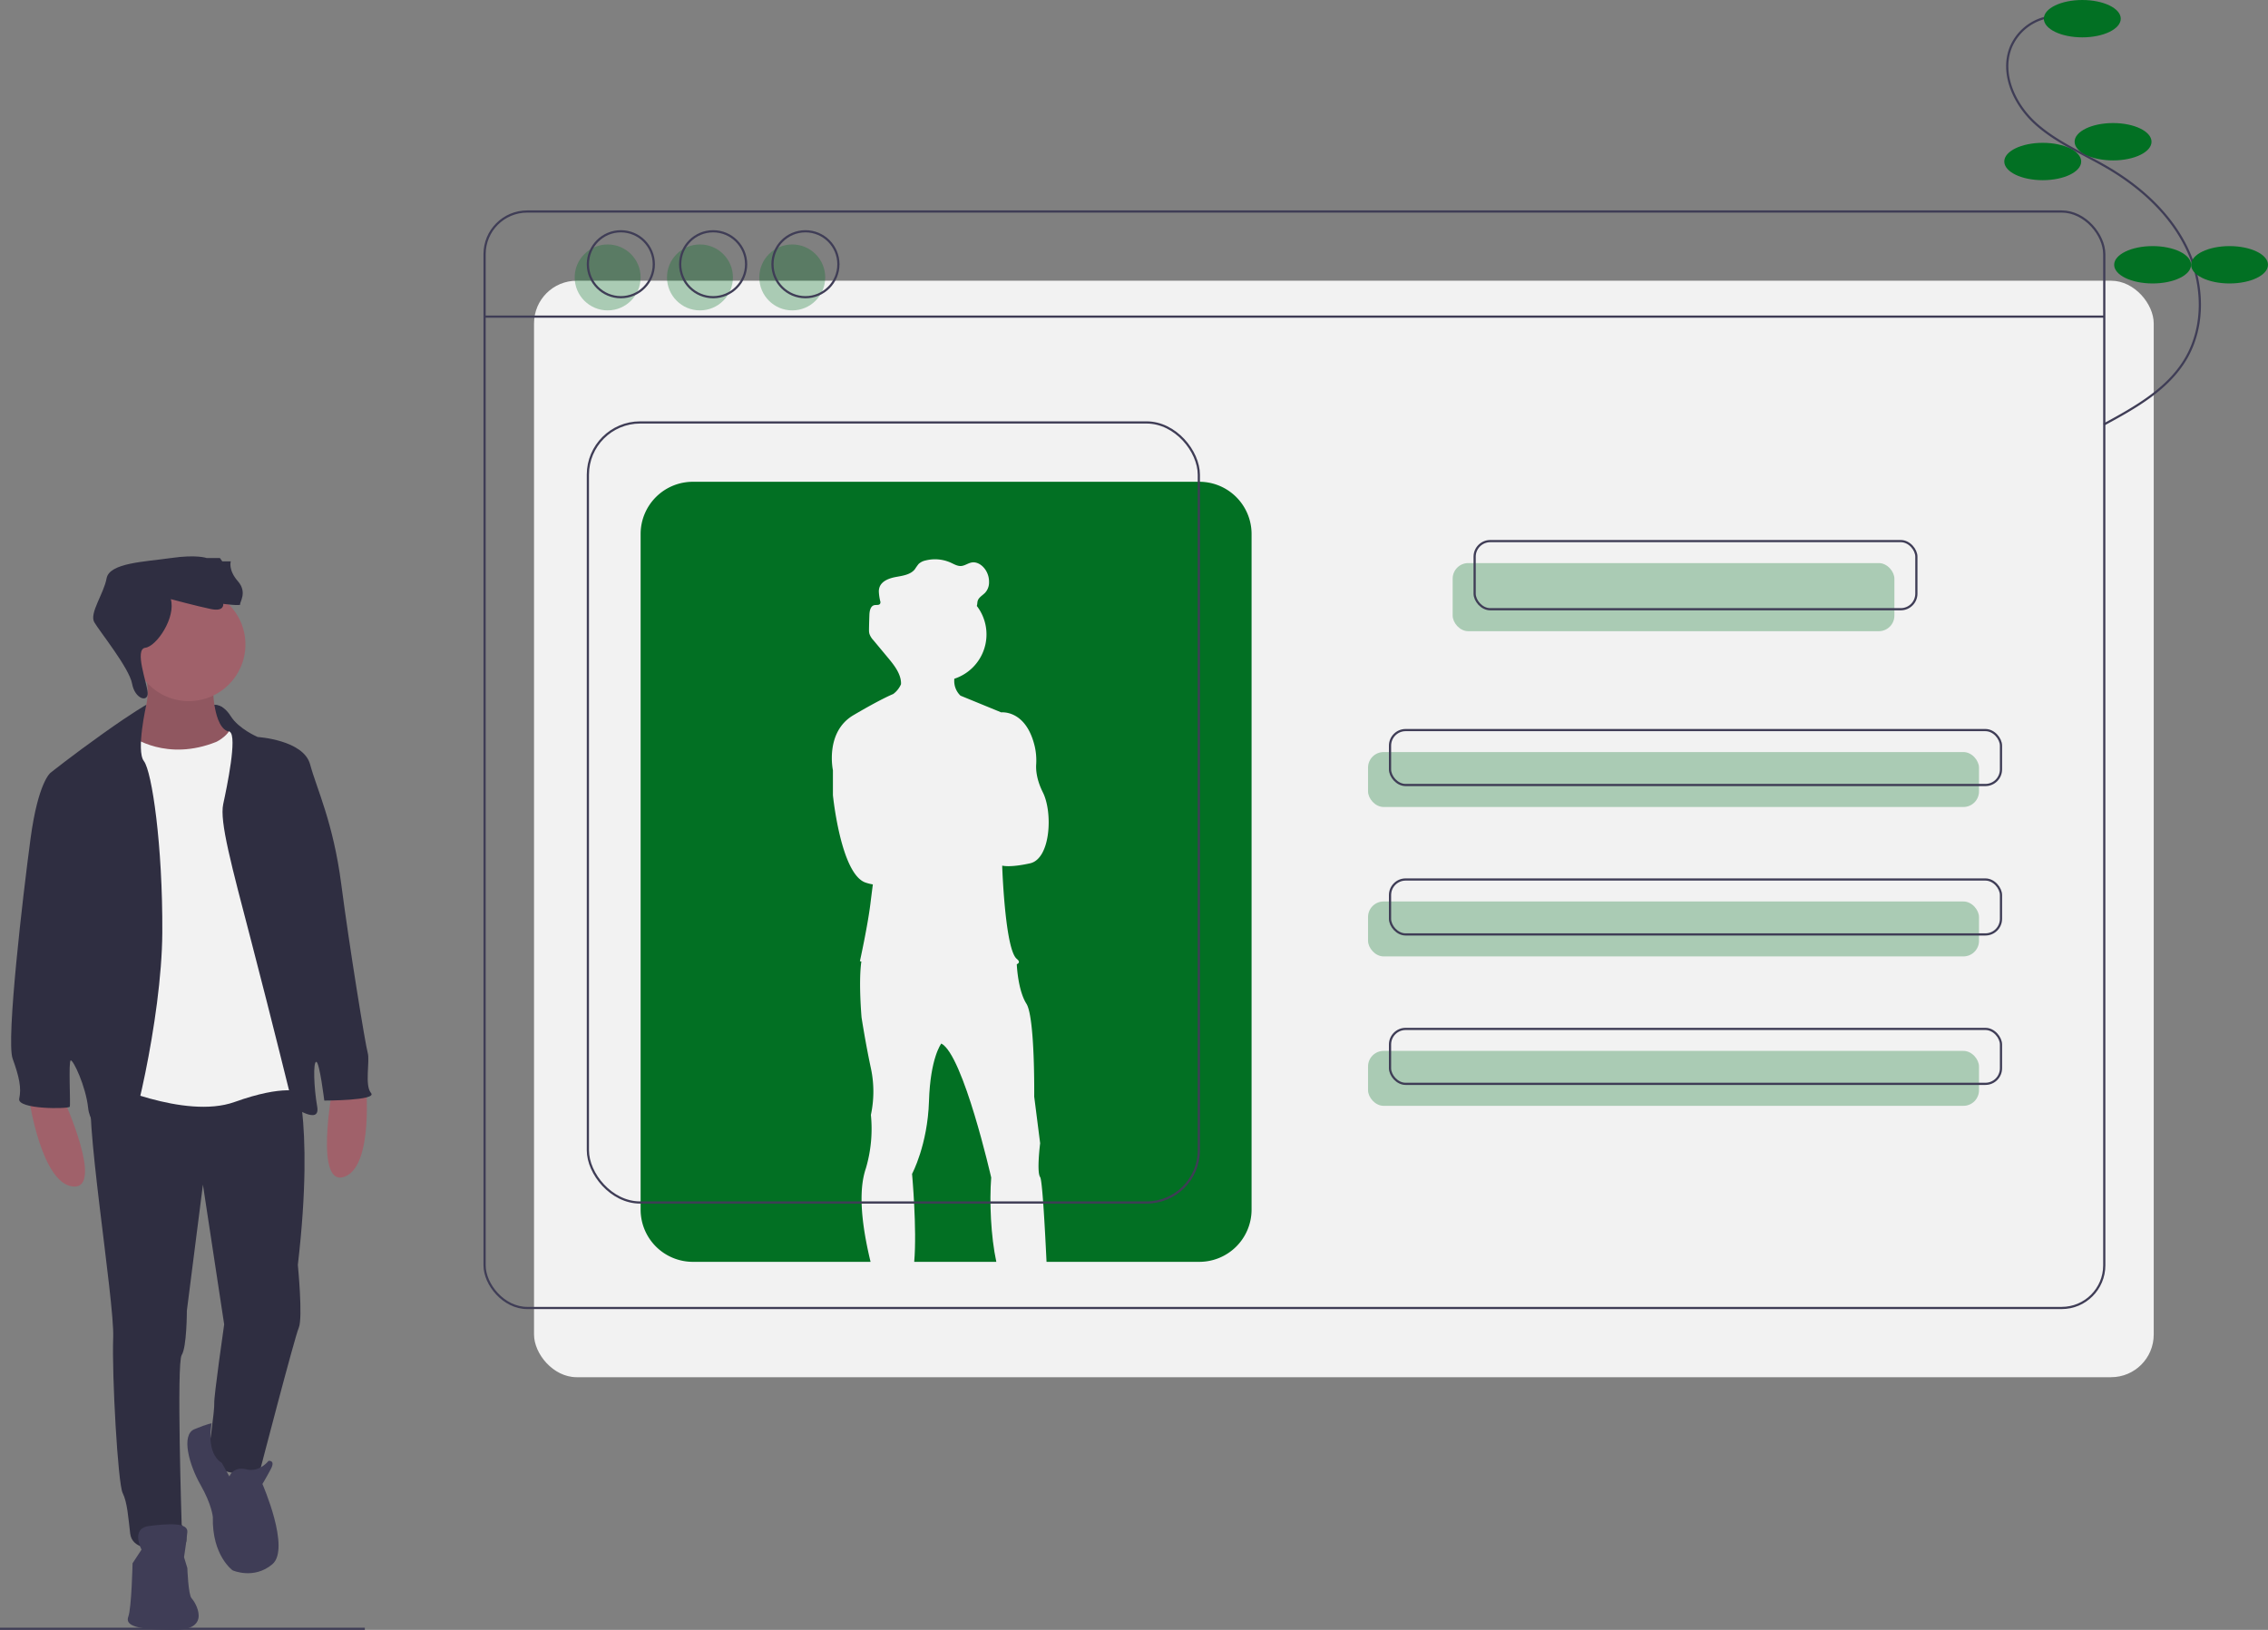 <svg data-name="Layer 1" xmlns="http://www.w3.org/2000/svg" width="1032" height="741.753" viewBox="0 0 1032 741.753"><rect x="0" y="0" width="1032" height="741.753" fill="#808080" stroke="none"/><path fill="none" stroke="#3f3d56" stroke-miterlimit="10" d="M0 741.253h166"/><rect x="243" y="127.753" width="737" height="499" rx="19.398" fill="#f2f2f2"/><rect x="220.5" y="96.253" width="737" height="499" rx="19.398" fill="none" stroke="#3f3d56" stroke-miterlimit="10"/><path fill="none" stroke="#3f3d56" stroke-miterlimit="10" d="M220.5 144.093h737"/><rect x="661" y="256.253" width="201" height="31" rx="7.093" fill="#027023" opacity=".3"/><rect x="622.5" y="342.253" width="278" height="25" rx="7.093" fill="#027023" opacity=".3"/><rect x="622.5" y="410.253" width="278" height="25" rx="7.093" fill="#027023" opacity=".3"/><rect x="622.5" y="478.253" width="278" height="25" rx="7.093" fill="#027023" opacity=".3"/><rect x="671" y="246.253" width="201" height="31" rx="7.093" fill="none" stroke="#3f3d56" stroke-miterlimit="10"/><rect x="632.5" y="332.253" width="278" height="25" rx="7.093" fill="none" stroke="#3f3d56" stroke-miterlimit="10"/><rect x="632.5" y="400.253" width="278" height="25" rx="7.093" fill="none" stroke="#3f3d56" stroke-miterlimit="10"/><rect x="632.5" y="468.253" width="278" height="25" rx="7.093" fill="none" stroke="#3f3d56" stroke-miterlimit="10"/><circle cx="276.5" cy="126.253" r="15" fill="#027023" opacity=".3"/><circle cx="318.5" cy="126.253" r="15" fill="#027023" opacity=".3"/><circle cx="360.5" cy="126.253" r="15" fill="#027023" opacity=".3"/><circle cx="282.5" cy="120.253" r="15" fill="none" stroke="#3f3d56" stroke-miterlimit="10"/><circle cx="324.5" cy="120.253" r="15" fill="none" stroke="#3f3d56" stroke-miterlimit="10"/><circle cx="366.5" cy="120.253" r="15" fill="none" stroke="#3f3d56" stroke-miterlimit="10"/><path d="M453.354 574.253c-2.511-11.569-3.177-27.37-2.333-38.36 0 0-12.698-55.787-22.69-60.992l-.003.003c-.153.197-5.001 6.554-5.617 26.224-.624 19.983-7.7 33.097-7.7 33.097s2.29 24.908.981 40.028z" fill="#027023"/><path d="M545.728 219.253H315.272a23.772 23.772 0 00-23.772 23.771v307.457a23.772 23.772 0 0023.772 23.772h80.855c-2.7-11.2-6.057-28.69-2.658-40.853l-.001-.008.002.006a28.03 28.03 0 01.516-1.67 63.497 63.497 0 002.292-24.355 50.61 50.61 0 000-21.232c-2.498-11.655-4.246-23.105-4.246-23.105s-1.377-15.402-.175-24.844c.026-.208.057-.404.086-.606-.424-.096-.662-.152-.662-.152s3.539-16.028 4.788-26.227c.295-2.408.683-5.46 1.103-8.715a20.94 20.94 0 01-3.393-.86C382.54 397.677 379 361.874 379 361.874V350.53s-3.747-17.381 9.367-25.083c12.628-7.416 17.67-9.446 18.026-9.586.096-.07.19-.132.288-.208a11.061 11.061 0 003.29-4.233q.026-.43.012-.852c-.213-4.067-3.044-7.766-5.73-10.993l-6.873-8.257a8.072 8.072 0 01-1.77-2.865 6.604 6.604 0 01-.188-1.804q-.002-.337.004-.673.056-3.078.168-6.155c.064-1.792.515-4.054 2.27-4.422.913-.192 2.121.142 2.604-.656a1.565 1.565 0 00.117-1.06c-.006.026-.008.054-.015.08l-.018-.1a22.437 22.437 0 01-.65-4.386 5.842 5.842 0 01.281-1.97c1.017-2.975 4.518-4.196 7.612-4.757 3.094-.561 6.566-1.044 8.508-3.517a26.95 26.95 0 011.689-2.374 6.63 6.63 0 013.166-1.597 17.498 17.498 0 0111.506 1.021c1.496.683 3 1.603 4.641 1.499 1.705-.108 3.162-1.308 4.845-1.6 2.72-.472 5.32 1.565 6.66 3.978a9.851 9.851 0 011.232 5.023 6.912 6.912 0 01-1.764 4.741c-1.17 1.242-2.917 2.094-3.402 3.73-.198.665-.152 1.382-.327 2.054-.022.084-.058.163-.086.244.032.042.067.081.098.123a21.231 21.231 0 01-10.332 33.02c-.008.21-.016.42-.015.632a9.173 9.173 0 002.84 7.065l18.547 7.606s11.166-1.353 15.195 15.31a28.826 28.826 0 01.69 8.457c-.147 2.513.195 6.936 3.057 12.66 4.58 9.159 3.539 30.182-5.828 32.264-8.873 1.972-12.324 1.143-12.664 1.05l-.02.368c.146 3.945 1.55 37.97 6.647 42.086 1.41 1.139 1.14 1.908-.016 2.426l.003.003.03.612c.154 2.489.94 11.965 4.353 17.357 3.956 6.245 3.541 42.258 3.541 42.258l2.704 21.232s-1.664 13.113 0 15.402c.946 1.298 2.09 21.404 2.905 38.57h69.53A23.772 23.772 0 00569.5 550.48V243.024a23.772 23.772 0 00-23.772-23.771z" fill="#027023"/><rect x="267.5" y="192.253" width="278" height="355" rx="23.772" fill="none" stroke="#3f3d56" stroke-miterlimit="10"/><path d="M100.824 321.63s-9.324-2.756-11.324.244 2.727 24.747 2.727 24.747l20.546 1.249-7.17-18.107z" fill="#2f2e41"/><path d="M28.944 500.22s18.695 41.043 4.298 39.754-19.984-39.753-19.984-39.753zm122.267-4.275s-8.201 44.347 5.456 39.61 9.764-43.408 9.764-43.408zM96.847 311.34s-.215 20.629 7.735 21.703-4.512 12.033-4.512 12.033l-14.182 2.794-20.414-1.504-9.025-11.604s15.901-7.52 9.025-30.943z" fill="#a0616a"/><path d="M96.847 311.34s-.215 20.629 7.735 21.703-4.512 12.033-4.512 12.033l-14.182 2.794-20.414-1.504-9.025-11.604s15.901-7.52 9.025-30.943z" opacity=".1"/><path d="M133.376 485.824s10.1 21.703 2.15 89.82c0 0 2.363 24.067.429 28.58s-17.835 65.753-17.835 65.753-20.414 4.512-23.207-9.025c0 0 2.793-19.34 2.578-22.348s4.513-35.885 4.513-35.885l-9.67-63.605-7.306 57.374s0 16.545-2.364 20.198 0 77.143 0 77.143 6.662 11.174-3.438 11.388-19.124-.214-19.984-7.306-1.289-14.182-3.438-18.48-4.942-53.505-4.297-70.695-14.183-105.507-9.455-114.747 91.324-8.165 91.324-8.165z" fill="#2f2e41"/><circle cx="85.888" cy="293.29" r="25.786" fill="#a0616a"/><path d="M60.102 335.192s15.686 11.603 38.464 2.364c0 0 7.52-3.653 6.876-9.24s15.686 44.91 15.686 44.91l16.546 87.886-.86 35.885s-7.305-3.653-30.083 4.513-59.952-9.24-59.952-9.24l1.29-92.184 1.289-53.72 3.438-11.819s1.719-3.223 7.306.645z" fill="#f2f2f2"/><path d="M97.563 320.767s3.796-.617 7.45 5.185 12.247 9.455 12.247 9.455 20.844 1.29 23.852 12.463 10.53 26.43 14.182 54.58 10.96 73.06 12.034 76.712-1.504 14.827 1.504 18.265-21.273 3.438-21.273 3.438-2.15-17.62-3.653-17.62-1.075 11.819.43 20.414-10.96 0-10.96 0-9.67-39.323-18.91-74.779-14.611-55.01-12.892-62.96 6.446-30.728 3.008-32.877-7.019-12.276-7.019-12.276zm-30.987-.019s-5.614 3.055-19.797 13.155-23.852 17.835-23.852 17.835-5.586 4.297-9.025 29.868S2.73 473.361 5.737 481.741s4.083 13.323 3.008 18.265 22.563 4.727 22.993 3.653-.645-20.629.43-21.059 6.876 11.604 7.95 21.703 13.538 18.05 16.331 18.05 17.19-58.232 17.405-97.985-4.727-73.275-8.38-78.002 1.102-25.618 1.102-25.618z" fill="#2f2e41"/><path d="M104.367 671.91s1.72-4.727 7.736-3.222 10.1-3.868 10.1-3.868 3.223-.43 1.074 3.653-3.868 6.876-3.868 6.876 12.893 29.439 4.513 36.53-18.05 2.793-18.05 2.793-9.455-6.661-9.025-24.281c0 0-.43-5.587-5.587-14.612S82.235 653 88.466 650.423s7.836-2.675 7.836-2.675-2.916 13.338 4.616 17.998zM64.4 705.217s-5.158-9.67 3.438-10.744 17.835-1.719 17.405 2.794-1.504 11.389-1.504 11.389l1.504 4.942s.43 12.248 1.934 13.752 9.67 14.397-7.736 14.397-22.562-1.934-21.058-6.016 1.934-24.282 1.934-24.282z" fill="#3f3d56"/><path d="M77.722 272.661s12.034 3.224 18.265 4.513 5.587-2.364 5.587-2.364 8.166 1.075 7.736.215 3.438-5.372-1.075-10.529-3.223-9.025-3.223-9.025h-3.868l-1.074-1.504h-6.017s-4.512-1.72-16.33 0-27.935 2.149-29.225 9.24-7.95 15.9-5.587 19.984 15.902 20.843 17.19 27.934 7.31 8.667 7.094 4.226-6.234-19.912-1.076-20.557 13.967-13.752 11.603-22.133z" fill="#2f2e41"/><path d="M934.88 7.457a22.982 22.982 0 00-19.81 13.851c-4.953 11.974 1.425 26.04 11 34.77s21.873 13.723 33.048 20.283c15.01 8.811 28.497 21.043 36.007 36.744s8.309 35.15-.519 50.15c-8.194 13.922-23.093 22.255-37.302 29.94" fill="none" stroke="#3f3d56" stroke-miterlimit="10"/><ellipse cx="947.5" cy="8.5" rx="17.5" ry="8.5" fill="#027023"/><ellipse cx="961.5" cy="64.5" rx="17.5" ry="8.5" fill="#027023"/><ellipse cx="929.5" cy="73.5" rx="17.5" ry="8.5" fill="#027023"/><ellipse cx="979.5" cy="120.5" rx="17.5" ry="8.5" fill="#027023"/><ellipse cx="1014.5" cy="120.5" rx="17.5" ry="8.5" fill="#027023"/></svg>